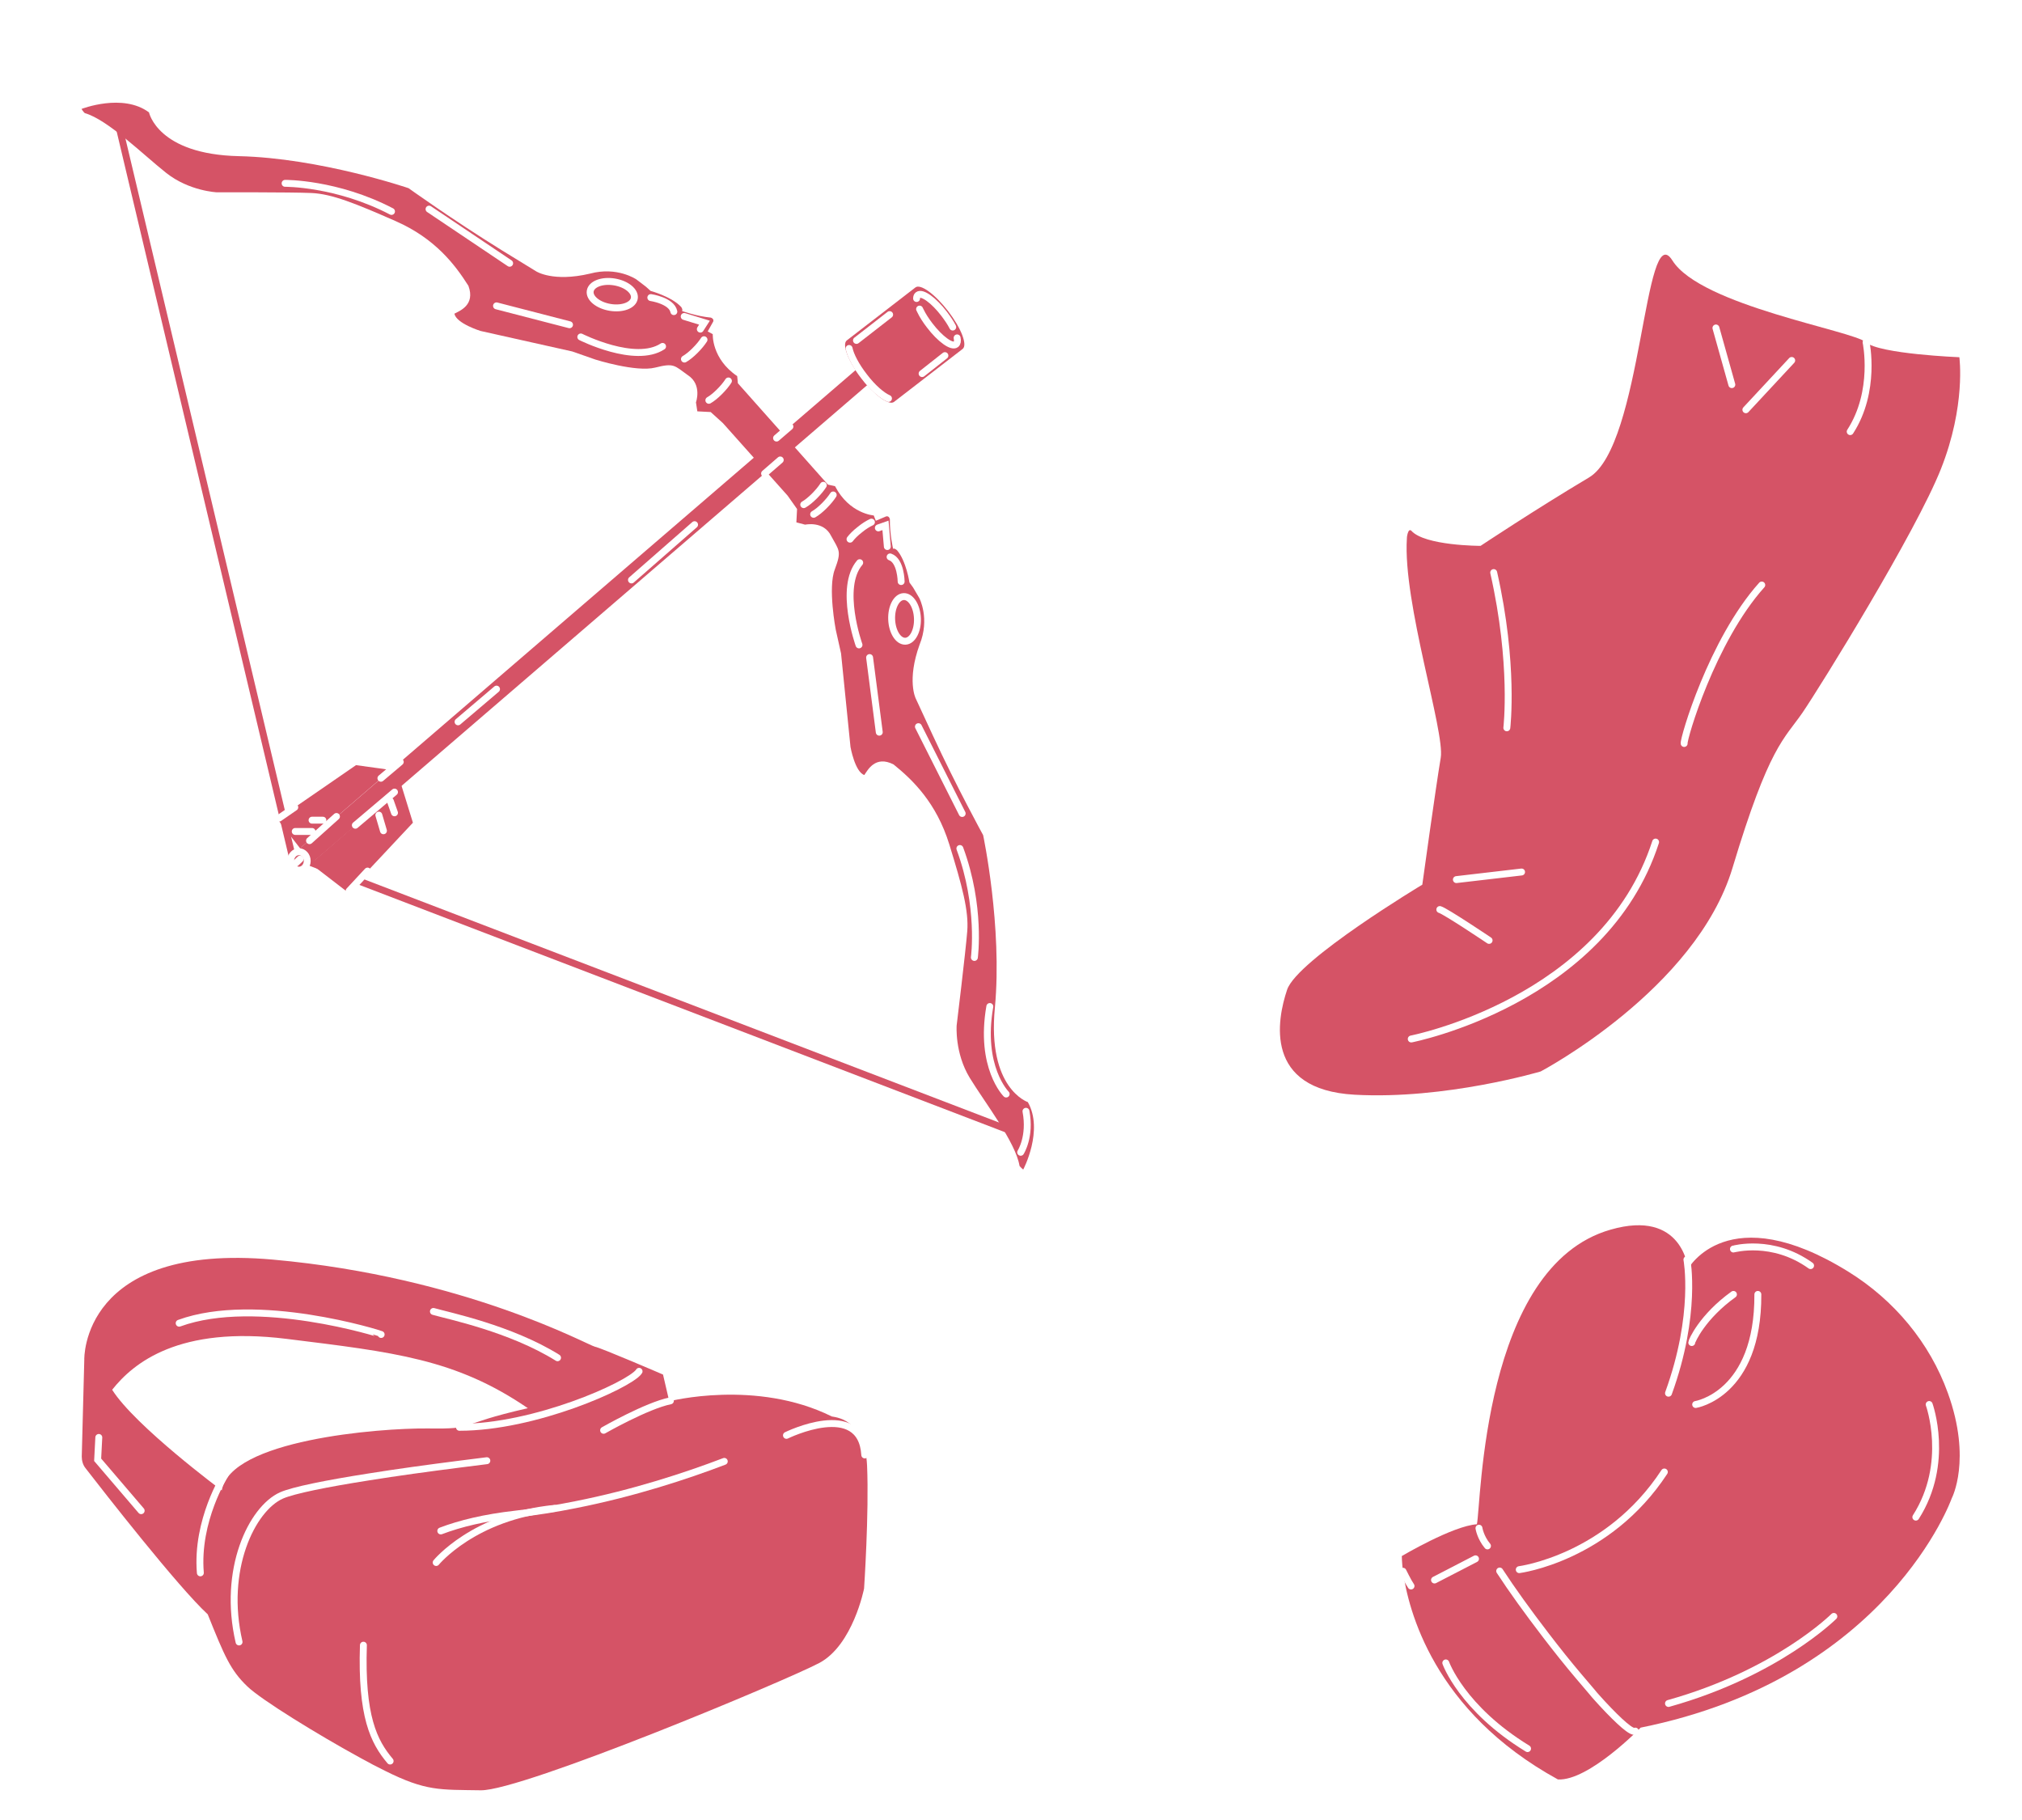 <?xml version="1.0" encoding="utf-8"?>
<!-- Generator: Adobe Illustrator 24.0.1, SVG Export Plug-In . SVG Version: 6.00 Build 0)  -->
<svg version="1.1" xmlns="http://www.w3.org/2000/svg" xmlns:xlink="http://www.w3.org/1999/xlink" x="0px" y="0px"
	 viewBox="0 0 878 790.1" style="enable-background:new 0 0 878 790.1;" xml:space="preserve">
<style type="text/css">
	.st0{fill:#FFFFFF;}
	.st1{fill:#D55366;}
	.st2{fill:none;stroke:#FFFFFF;stroke-width:3;stroke-linecap:round;stroke-miterlimit:10;}
	.st3{fill:none;stroke:#D55366;stroke-width:3;stroke-linecap:round;stroke-miterlimit:10;}
</style>
<g id="Layer_2">
	<rect x="-17.9" y="-28.4" class="st0" width="913.9" height="847"/>
</g>
<g id="Layer_1">
	<path class="st1" d="M313.9,183.7l-5.3-4.8l-5.8-0.3l-0.6-3.9c0,0,2.8-7.7-3.5-11.8c-5.9-4.2-5.9-5.4-14.2-3.3s-26-3.5-26-3.5
		l-10-3.5l-39.8-8.9c0,0-10.5-3.2-11.4-7.5c2.2-1.2,9.2-3.7,6.1-12.1c-5.7-9-14.3-20.5-31.6-28.1s-27.6-11.8-36.5-12.2
		s-41.1-0.3-41.1-0.3s-12-0.5-22-8.4S46.9,52,36.8,49.1c-0.7-0.6-1.4-1.8-1.4-1.8s17.9-7,29.3,1.5c0,0,3.7,18.2,39,19
		c35.3,0.8,73.7,13.9,73.7,13.9s19.4,13.9,40.4,26.9c15,9.2,15,9.2,15,9.2s7.3,4.8,23.4,1c11.8-3.2,20.1,2.5,20.1,2.5l4.2,3.2l2,1.8
		c0,0,9.2,2.5,13.3,7c0.9,1.4,0.3,1.7,0.3,1.7s6.2,2.3,12.6,2.9c1.5,0.6,1,1.7,1,1.7l-2.4,4.3l2.2,1.2c0,0-0.6,10.6,10.6,18.2
		l0.3,3.1l39.1,44l3.1,0.7c6.2,12,16.8,12.7,16.8,12.7l0.9,2.3l4.5-1.9c0,0,1.2-0.4,1.6,1.2c-0.1,6.4,1.4,12.9,1.4,12.9
		s0.4-0.5,1.7,0.6c4,4.6,5.4,14,5.4,14l1.6,2.2l2.7,4.6c0,0,4.7,8.9,0.1,20.2c-5.6,15.5-1.7,23.3-1.7,23.3s0,0,7.4,16
		c10.4,22.5,21.9,43.4,21.9,43.4s8.4,39.7,5.1,74.9c-3.4,35.2,14.3,41,14.3,41c7,12.3-2,29.3-2,29.3s-1.1-0.9-1.6-1.6
		c-1.7-10.3-15-27.4-21.6-38.2s-5.7-22.8-5.7-22.8s3.9-32,4.6-40.9c0.7-8.8-2.2-19.6-7.8-37.7s-15.9-28-24.2-34.7
		c-8-4.1-11.3,2.6-12.7,4.6c-4.1-1.4-6-12.2-6-12.2l-4.1-40.6l-2.3-10.3c0,0-3.5-18.2-0.4-26.2c3-8,1.9-8.1-1.6-14.5
		c-3.3-6.7-11.3-4.9-11.3-4.9l-3.8-1l0.3-5.8l-4.1-5.8L313.9,183.7z"/>
	<path class="st2" d="M303.5,173.8"/>
	<polyline class="st3" points="51.3,53.3 126.8,371.4 440.4,491.5 	"/>
	<path class="st2" d="M305.7,147.5c-0.9,1.4-2.2,3-3.9,4.7c-1.6,1.6-3.2,2.9-4.6,3.7"/>
	<path class="st2" d="M316.3,165.4c-0.9,1.4-2.2,3-3.9,4.7c-1.6,1.6-3.2,2.9-4.6,3.7"/>
	<path class="st2" d="M357.5,210.7c-0.9,1.4-2.2,3-3.9,4.7c-1.6,1.6-3.2,2.9-4.6,3.7"/>
	<path class="st2" d="M361.8,214.9c-0.9,1.4-2.2,3-3.9,4.7c-1.6,1.6-3.2,2.9-4.6,3.7"/>
	<line class="st2" x1="215.6" y1="132.8" x2="247.3" y2="141"/>
	<path class="st2" d="M252.2,146.3c0,0,23.6,11.9,35.5,4.1"/>
	<path class="st2" d="M307.8,154.4"/>
	<path class="st2" d="M123.8,79.6c0,0,22.4-0.2,46.2,12.2"/>
	<line class="st2" x1="186.3" y1="90.8" x2="221.3" y2="114.3"/>
	<path class="st2" d="M297.1,137.4c0.3,0.1,8.8,2.7,8.8,2.7l-1.8,2.8"/>
	<path class="st2" d="M282.6,129.2c0,0,9,1.3,10,6.1"/>
	
		<ellipse transform="matrix(0.162 -0.987 0.987 0.162 96.57 369.56)" class="st2" cx="265.8" cy="127.9" rx="5.6" ry="9.7"/>
	<path class="st2" d="M378.4,226.7c-1.5,0.7-3.3,1.8-5.1,3.3c-1.8,1.4-3.2,2.8-4.2,4.1"/>
	<line class="st2" x1="381.8" y1="317.9" x2="377.6" y2="285.5"/>
	<path class="st2" d="M373,280c0,0-8.9-24.9,0.3-35.7"/>
	<path class="st2" d="M371.8,223.8"/>
	<path class="st2" d="M443.2,500.3c0,0,4.4-6.8,2.3-17.8"/>
	<path class="st2" d="M436.9,475c0,0-11.7-11.6-7.1-38"/>
	<path class="st2" d="M423.1,415.7c0,0,3-22.2-6.3-47.3"/>
	<line class="st2" x1="417.8" y1="353.2" x2="398.8" y2="315.5"/>
	<path class="st2" d="M385.3,237.3c0-0.3-0.8-9.2-0.8-9.2l-3.1,1.1"/>
	<path class="st2" d="M391.3,252.5c0,0-0.1-9.1-4.8-10.7"/>
	
		<ellipse transform="matrix(0.999 -3.697858e-02 3.697858e-02 0.999 -9.672 14.711)" class="st2" cx="392.9" cy="268.8" rx="5.6" ry="9.7"/>
	<g>
		<path class="st1" d="M130.3,377.8c-1.2,0-2.3-0.5-3.1-1.4c-1.5-1.7-1.3-4.3,0.4-5.8l243.8-209.8c1.7-1.5,4.3-1.3,5.8,0.4
			c1.5,1.7,1.3,4.3-0.4,5.8L133,376.8C132.2,377.5,131.2,377.8,130.3,377.8z"/>
	</g>
	<path class="st1" d="M411.7,135.1c-5.7-7.4-12-12-14.2-10.3l-29.8,23c-2.2,1.7,0.6,9,6.3,16.4c5.7,7.4,12,12,14.2,10.3l29.8-23
		C420.2,149.8,417.4,142.5,411.7,135.1z"/>
	<path class="st2" d="M415.6,146.7c0.3,1.3,0.1,2.3-0.5,2.8c-1.8,1.4-6.9-2.3-11.4-8.2c-1.7-2.2-3.1-4.4-4-6.3
		c-0.1-0.3-0.3-0.5-0.4-0.8"/>
	<path class="st2" d="M398,129.6c0-0.7,0.2-1.2,0.6-1.5c1.8-1.4,6.9,2.3,11.4,8.2c1.5,2,2.8,3.9,3.7,5.7"/>
	<path class="st2" d="M385.8,173c-2.8-1.2-6.9-4.7-10.6-9.6c-3.5-4.5-5.9-9.1-6.5-12.1"/>
	<line class="st2" x1="400.4" y1="162.2" x2="410.3" y2="154.4"/>
	<line class="st2" x1="371.9" y1="147.8" x2="386.3" y2="136.6"/>
	<line class="st2" x1="274.2" y1="251.8" x2="301.6" y2="227.8"/>
	<line class="st2" x1="198.9" y1="313.4" x2="215.6" y2="299.2"/>
	<polygon class="st1" points="134.9,375 151,387.4 179.3,357.2 174.3,341 	"/>
	<polygon class="st1" points="130.3,368.3 120.5,355.7 154.6,332.2 169.7,334.3 	"/>
	<line class="st2" x1="171.3" y1="343.9" x2="154.3" y2="358.3"/>
	<line class="st2" x1="134.4" y1="365" x2="146.1" y2="354.5"/>
	<line class="st2" x1="169.5" y1="347.8" x2="171.3" y2="352.9"/>
	<line class="st2" x1="164.5" y1="353.9" x2="166.5" y2="360.7"/>
	<line class="st2" x1="140.2" y1="356.1" x2="135.5" y2="356.1"/>
	<line class="st2" x1="135.5" y1="361" x2="128.2" y2="361"/>
	<line class="st2" x1="128.5" y1="374.7" x2="130.3" y2="373"/>
	<ellipse class="st2" cx="129.8" cy="373.8" rx="3.6" ry="4"/>
	<line class="st2" x1="165.4" y1="337.9" x2="173.8" y2="330.8"/>
	<line class="st2" x1="121.2" y1="355.2" x2="128" y2="350.5"/>
	<line class="st2" x1="151.6" y1="386.8" x2="159.6" y2="378.2"/>
	<line class="st2" x1="332" y1="205.6" x2="338.8" y2="199.7"/>
	<line class="st2" x1="337.2" y1="190.2" x2="343" y2="185.2"/>
	<path class="st1" d="M676.5,772.6C676.5,772.6,668.5,773.3,676.5,772.6c13.4,0.7,35.9-22.5,35.9-22.5
		c107.6-21.7,135.1-99.6,135.1-99.6s8.8-16.7-1.7-45.7c-7.9-21.9-23.3-40.3-43.1-52.6c-52.5-32.6-69.7-1.3-69.7-1.3
		s-2.2-26.1-33.7-17c-55.8,16-56.1,119.2-58,127.9c-10.5,0.7-32.6,13.8-32.6,13.8s6.5-4.3,0,0c0,0,0,2.5,0.5,6.7
		C611.5,698.8,622.3,742.9,676.5,772.6z"/>
	<path class="st2" d="M732.5,546.9c0,0,4.5,23.6-8,58"/>
	<path class="st2" d="M736.3,609.8c0,0,27.2-4.3,27-47.8"/>
	<path class="st2" d="M659.7,681.5c0,0,38.4-4.9,63-42.4"/>
	<path class="st2" d="M710.1,751.6c-1.3,1-6.7-3.7-14.4-12c-1.4-1.6-3-3.2-4.5-5.1c-1.8-2.1-3.7-4.3-5.7-6.7
		c-4.5-5.3-9.3-11.3-14.2-17.7c-7.9-10.3-14.9-20-20.1-28"/>
	<path class="st2" d="M734.6,582.9c0-0.7,4.6-11.2,18.1-20.9"/>
	<path class="st2" d="M837.7,609.8c0,0,9.2,25.4-5.8,48.9"/>
	<path class="st2" d="M796.3,701.8c0,0-24.6,24.6-71.8,37.8"/>
	<path class="st1" d="M646.1,674"/>
	<path class="st1" d="M649.4,679.4"/>
	<line class="st2" x1="640.7" y1="676.8" x2="622.9" y2="686"/>
	<path class="st2" d="M612.7,688.6c-1.2-1.7-3.5-6.4-3.5-6.4"/>
	<path class="st2" d="M642.2,663.5c0,0,0.6,4,3.7,7.7"/>
	<path class="st2" d="M627.8,722c0,0,7,19.8,35.5,37.2"/>
	<path class="st2" d="M752.7,542.3c0.2,0,16.9-4.7,33.5,7.2"/>
	<path class="st1" d="M612.8,230.4c5.8,6.6,30.1,6.6,30.1,6.6s23.9-15.9,47.1-29.7c23.2-13.8,23.9-113.8,36.2-94.2
		c12.3,19.6,78.3,30.4,84,35.5c5.8,5.1,40.6,6.5,40.6,6.5s2.9,21-8,48.5s-52.2,94.2-60.1,105.8c-8,11.6-14.5,14.5-30.4,67.4
		S669,465.2,669,465.2s-41.3,12.3-80.8,10.1c-39.5-2.2-33.7-32.6-29.3-45.6s58.7-45.6,58.7-45.6s5.8-42,8-55.1
		c1.9-11.3-16.5-67.3-14.7-95.2C610.8,233.8,611.3,229.1,612.8,230.4z"/>
	<path class="st2" d="M612.8,451.1c0,0,83.7-16.3,106.1-85.5"/>
	<path class="st2" d="M731.3,322.8c-0.4-1.8,12-44.6,33.7-68.8"/>
	<line class="st2" x1="632.4" y1="381.9" x2="660.7" y2="378.6"/>
	<path class="st2" d="M625.2,394.9c2.5,0.7,21.4,13.4,21.4,13.4"/>
	<line class="st2" x1="745.1" y1="142.4" x2="752" y2="167"/>
	<line class="st2" x1="778" y1="156.5" x2="758.1" y2="177.9"/>
	<path class="st2" d="M648.6,248.6c9,39.8,5.7,67.4,5.7,67.4"/>
	<path class="st2" d="M810.3,148.6c0,0,4.5,21.2-6.9,38.8"/>
	<path class="st1" d="M376.5,636.3c-1-20.9-14.6-21-15.3-21.3c-32.8-16.3-70.6-6.6-70.6-6.6l-2.7-11.6c0,0-26.9-11.6-29.6-12.1
		c-2.7-0.5-56.3-30.3-139.7-37.8c-83.5-7.5-82,43.4-82,43.4l-1.1,42.1c0,1.8,0.5,3.6,1.6,5c7.8,10.1,40.2,51.6,53.1,63.5
		c7.3,18.2,9.9,24.3,17.2,31.3c6,5.8,30.7,21,49.2,31.1c3.8,2.1,7.4,4,10.5,5.5c18,9,23.8,8.2,41.7,8.5c18,0.2,132.5-47.6,147-55.3
		c14.6-7.8,19.4-32.3,19.4-32.3S377.4,657.1,376.5,636.3z M185.8,620.2c-21.8-0.2-85.9,5.1-89.5,26.9c0,0-37.6-27.9-47.6-43.7
		c9.2-11.6,28.9-27.9,75.7-22.1c46.8,5.8,73.5,8.7,104.8,30.1C196.7,618.8,207.6,620.5,185.8,620.2z"/>
	<path class="st2" d="M169.4,764.6c-7.1-8.4-12.6-19.4-11.6-50.3"/>
	<path class="st2" d="M221.4,774.8"/>
	<path class="st2" d="M341.5,623.2c0,0,32.5-16,34,8.5"/>
	<path class="st2" d="M191.4,664.7c8.4-3.2,19.1-5.8,32.4-7.3c8.9-1,17.7-2.4,26.1-4.1c25.3-5,48.1-12.5,64.6-18.8"/>
	<path class="st2" d="M240.8,654.9c-35,3.4-51.4,23.5-51.4,23.5"/>
	<path class="st2" d="M211.4,634.2c-3.9,0.5-7.9,1-11.9,1.5c-13.3,1.7-27.3,3.6-39.7,5.6c-17.8,2.8-32.4,5.7-37.6,8
		c-12.9,5.8-25.7,32.3-18.4,63.6"/>
	<path class="st2" d="M199.5,619.7c32.7,0,73.1-18.1,77.8-24c0.1-0.1,0.1-0.2,0.2-0.3"/>
	<path class="st2" d="M97.5,646.7"/>
	<path class="st2" d="M165.5,579.4c-0.1-0.2-54-17.2-87.7-4.9"/>
	<path class="st2" d="M188.2,569.4c6.6,1.9,33.5,7.4,53.9,20.1"/>
	<polyline class="st2" points="42.9,624.1 42.4,633.8 61.3,655.9 	"/>
	<path class="st2" d="M97.7,640.4c0,0-12.6,19.7-10.7,42.5"/>
	<path class="st2" d="M262.1,621c0,0,18.7-10.7,29-12.8"/>
</g>
</svg>
